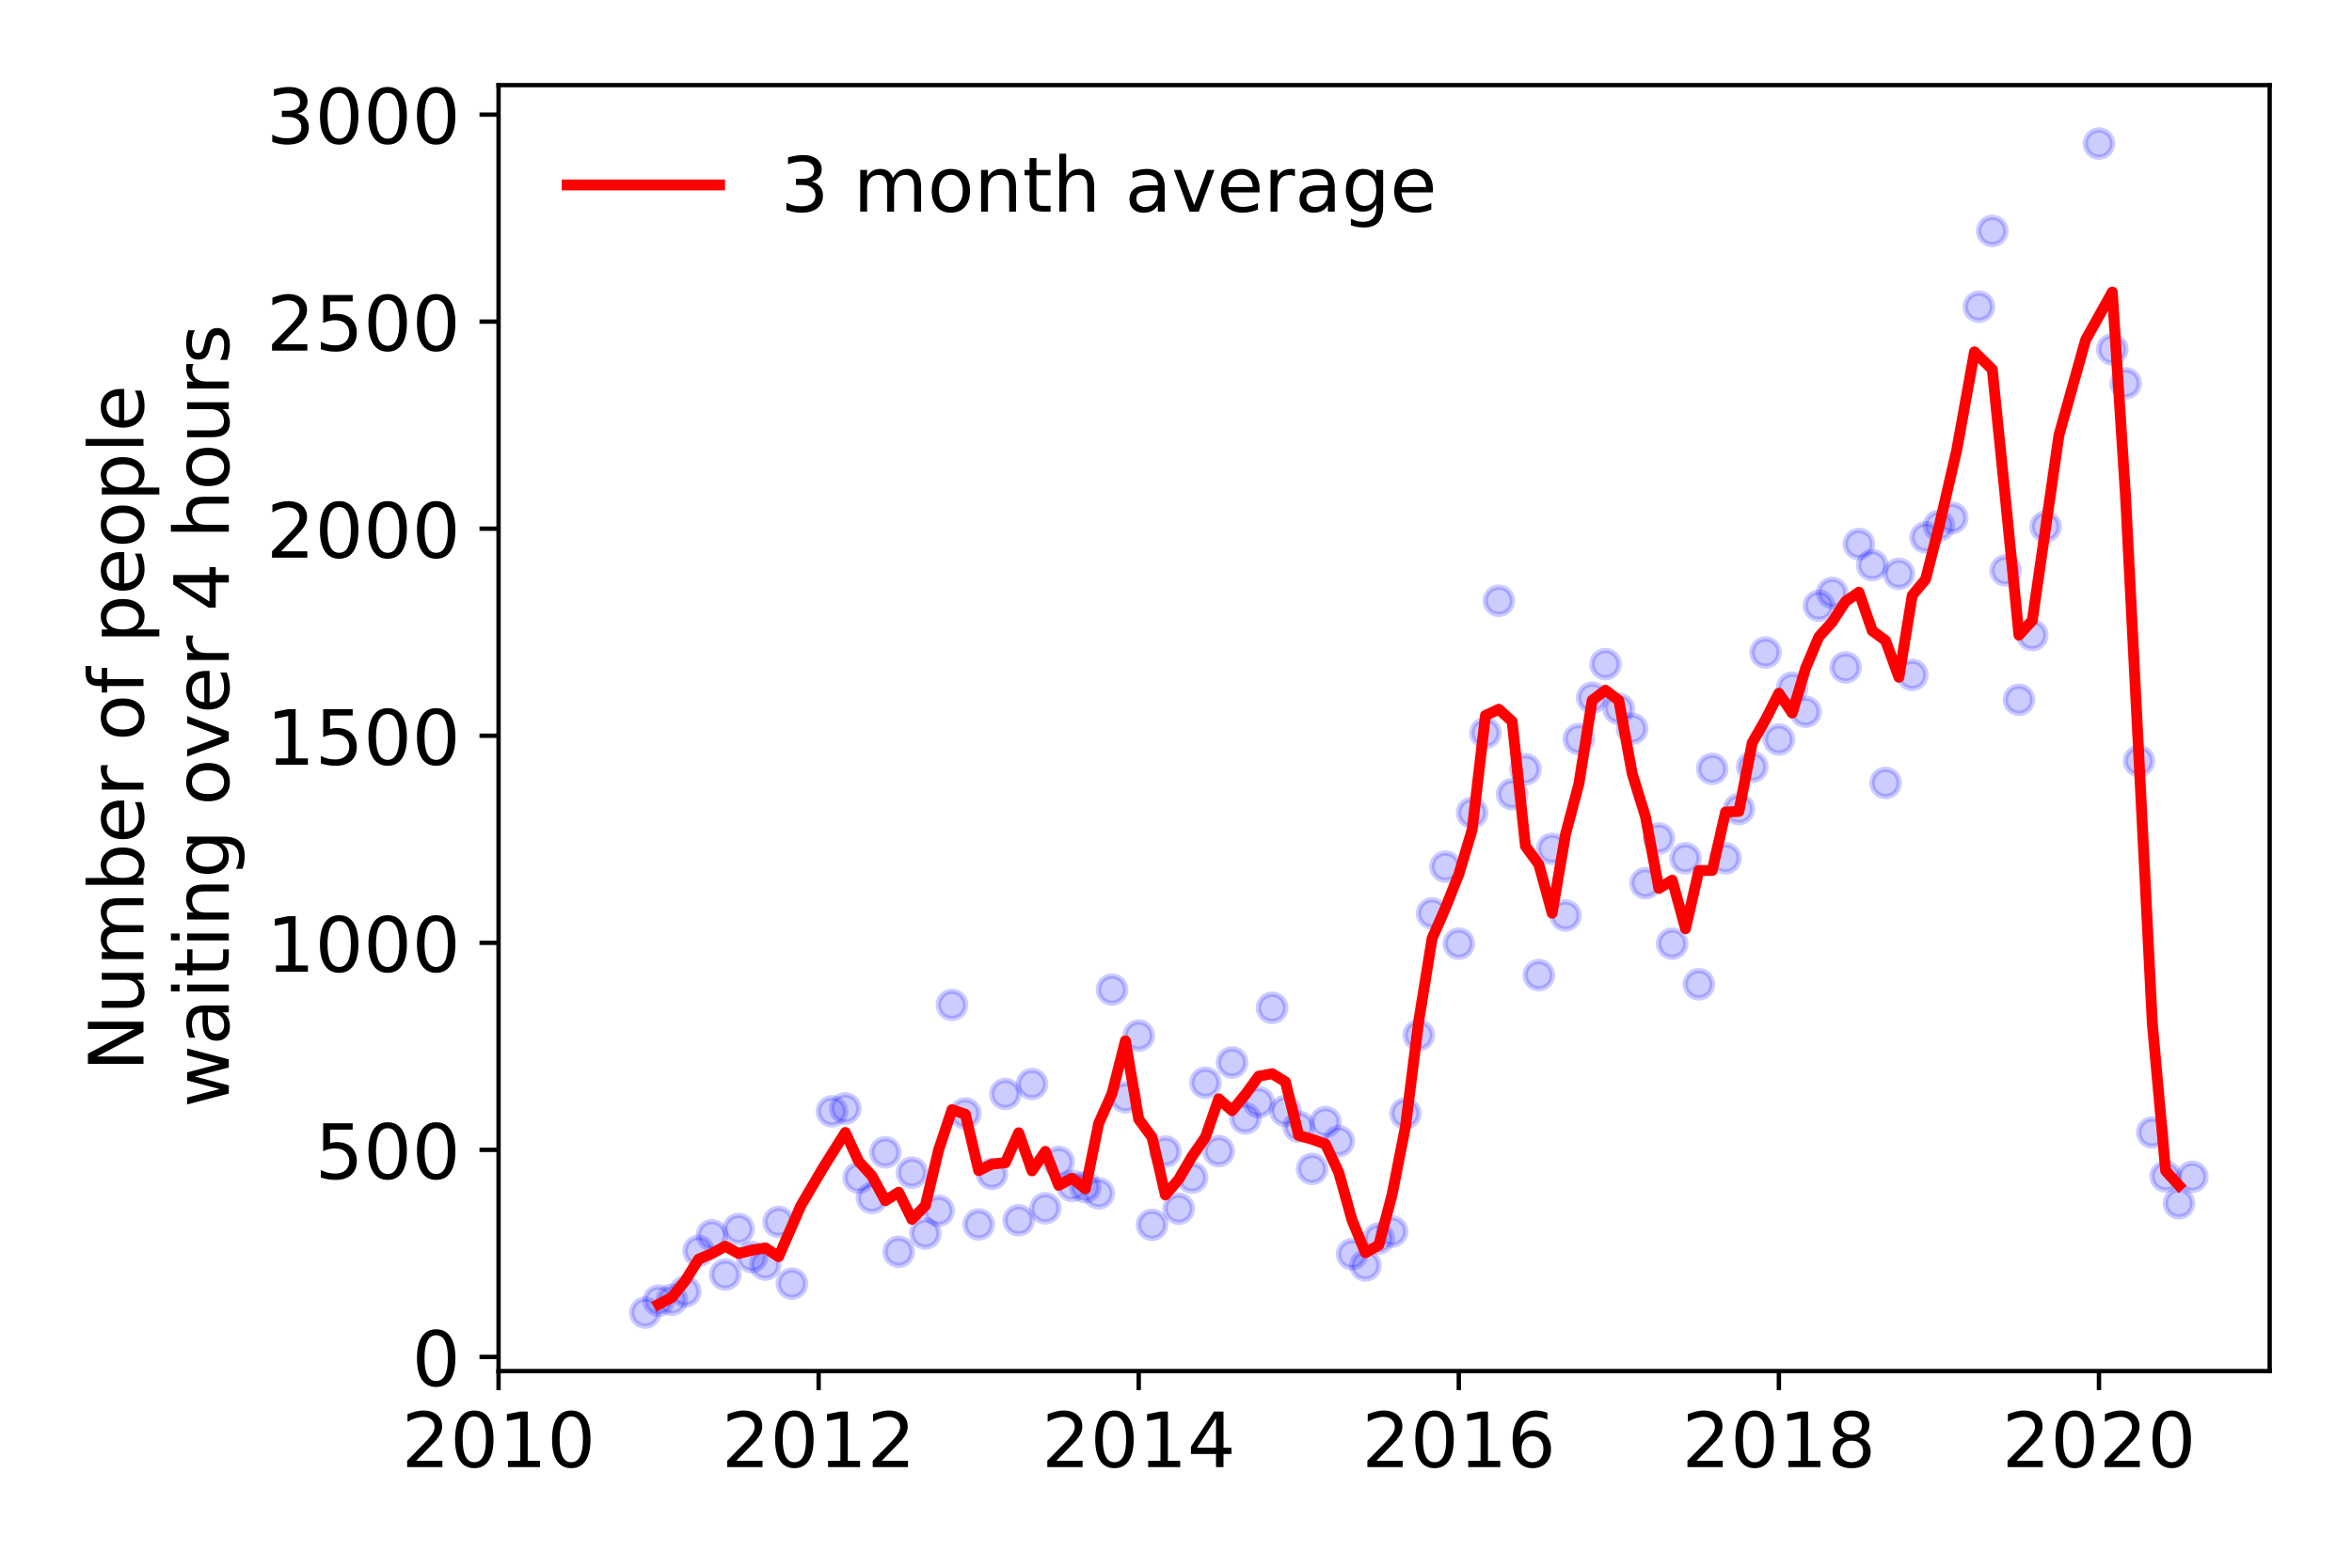 <?xml version="1.0" encoding="utf-8" standalone="no"?>
<!DOCTYPE svg PUBLIC "-//W3C//DTD SVG 1.1//EN"
  "http://www.w3.org/Graphics/SVG/1.1/DTD/svg11.dtd">
<!-- Created with matplotlib (https://matplotlib.org/) -->
<svg height="288pt" version="1.1" viewBox="0 0 432 288" width="432pt" xmlns="http://www.w3.org/2000/svg" xmlns:xlink="http://www.w3.org/1999/xlink">
 <defs>
  <style type="text/css">
*{stroke-linecap:butt;stroke-linejoin:round;}
  </style>
 </defs>
 <g id="figure_1">
  <g id="patch_1">
   <path d="M 0 288 
L 432 288 
L 432 0 
L 0 0 
z
" style="fill:#ffffff;"/>
  </g>
  <g id="axes_1">
   <g id="patch_2">
    <path d="M 91.57 251.88 
L 416.88 251.88 
L 416.88 15.638 
L 91.57 15.638 
z
" style="fill:#ffffff;"/>
   </g>
   <g id="matplotlib.axis_1">
    <g id="xtick_1">
     <g id="line2d_1">
      <defs>
       <path d="M 0 0 
L 0 3.5 
" id="mf764e31a1c" style="stroke:#000000;stroke-width:0.8;"/>
      </defs>
      <g>
       <use style="stroke:#000000;stroke-width:0.8;" x="91.57" xlink:href="#mf764e31a1c" y="251.88"/>
      </g>
     </g>
     <g id="text_1">
      <!-- 2010 -->
      <defs>
       <path d="M 19.188 8.297 
L 53.609 8.297 
L 53.609 0 
L 7.328 0 
L 7.328 8.297 
Q 12.938 14.109 22.625 23.891 
Q 32.328 33.688 34.812 36.531 
Q 39.547 41.844 41.422 45.531 
Q 43.312 49.219 43.312 52.781 
Q 43.312 58.594 39.234 62.25 
Q 35.156 65.922 28.609 65.922 
Q 23.969 65.922 18.812 64.312 
Q 13.672 62.703 7.812 59.422 
L 7.812 69.391 
Q 13.766 71.781 18.938 73 
Q 24.125 74.219 28.422 74.219 
Q 39.75 74.219 46.484 68.547 
Q 53.219 62.891 53.219 53.422 
Q 53.219 48.922 51.531 44.891 
Q 49.859 40.875 45.406 35.406 
Q 44.188 33.984 37.641 27.219 
Q 31.109 20.453 19.188 8.297 
z
" id="DejaVuSans-50"/>
       <path d="M 31.781 66.406 
Q 24.172 66.406 20.328 58.906 
Q 16.5 51.422 16.5 36.375 
Q 16.5 21.391 20.328 13.891 
Q 24.172 6.391 31.781 6.391 
Q 39.453 6.391 43.281 13.891 
Q 47.125 21.391 47.125 36.375 
Q 47.125 51.422 43.281 58.906 
Q 39.453 66.406 31.781 66.406 
z
M 31.781 74.219 
Q 44.047 74.219 50.516 64.516 
Q 56.984 54.828 56.984 36.375 
Q 56.984 17.969 50.516 8.266 
Q 44.047 -1.422 31.781 -1.422 
Q 19.531 -1.422 13.062 8.266 
Q 6.594 17.969 6.594 36.375 
Q 6.594 54.828 13.062 64.516 
Q 19.531 74.219 31.781 74.219 
z
" id="DejaVuSans-48"/>
       <path d="M 12.406 8.297 
L 28.516 8.297 
L 28.516 63.922 
L 10.984 60.406 
L 10.984 69.391 
L 28.422 72.906 
L 38.281 72.906 
L 38.281 8.297 
L 54.391 8.297 
L 54.391 0 
L 12.406 0 
z
" id="DejaVuSans-49"/>
      </defs>
      <g transform="translate(73.755 269.518)scale(0.14 -0.14)">
       <use xlink:href="#DejaVuSans-50"/>
       <use x="63.623" xlink:href="#DejaVuSans-48"/>
       <use x="127.246" xlink:href="#DejaVuSans-49"/>
       <use x="190.869" xlink:href="#DejaVuSans-48"/>
      </g>
     </g>
    </g>
    <g id="xtick_2">
     <g id="line2d_2">
      <g>
       <use style="stroke:#000000;stroke-width:0.8;" x="150.361" xlink:href="#mf764e31a1c" y="251.88"/>
      </g>
     </g>
     <g id="text_2">
      <!-- 2012 -->
      <g transform="translate(132.546 269.518)scale(0.14 -0.14)">
       <use xlink:href="#DejaVuSans-50"/>
       <use x="63.623" xlink:href="#DejaVuSans-48"/>
       <use x="127.246" xlink:href="#DejaVuSans-49"/>
       <use x="190.869" xlink:href="#DejaVuSans-50"/>
      </g>
     </g>
    </g>
    <g id="xtick_3">
     <g id="line2d_3">
      <g>
       <use style="stroke:#000000;stroke-width:0.8;" x="209.152" xlink:href="#mf764e31a1c" y="251.88"/>
      </g>
     </g>
     <g id="text_3">
      <!-- 2014 -->
      <defs>
       <path d="M 37.797 64.312 
L 12.891 25.391 
L 37.797 25.391 
z
M 35.203 72.906 
L 47.609 72.906 
L 47.609 25.391 
L 58.016 25.391 
L 58.016 17.188 
L 47.609 17.188 
L 47.609 0 
L 37.797 0 
L 37.797 17.188 
L 4.891 17.188 
L 4.891 26.703 
z
" id="DejaVuSans-52"/>
      </defs>
      <g transform="translate(191.337 269.518)scale(0.14 -0.14)">
       <use xlink:href="#DejaVuSans-50"/>
       <use x="63.623" xlink:href="#DejaVuSans-48"/>
       <use x="127.246" xlink:href="#DejaVuSans-49"/>
       <use x="190.869" xlink:href="#DejaVuSans-52"/>
      </g>
     </g>
    </g>
    <g id="xtick_4">
     <g id="line2d_4">
      <g>
       <use style="stroke:#000000;stroke-width:0.8;" x="267.943" xlink:href="#mf764e31a1c" y="251.88"/>
      </g>
     </g>
     <g id="text_4">
      <!-- 2016 -->
      <defs>
       <path d="M 33.016 40.375 
Q 26.375 40.375 22.484 35.828 
Q 18.609 31.297 18.609 23.391 
Q 18.609 15.531 22.484 10.953 
Q 26.375 6.391 33.016 6.391 
Q 39.656 6.391 43.531 10.953 
Q 47.406 15.531 47.406 23.391 
Q 47.406 31.297 43.531 35.828 
Q 39.656 40.375 33.016 40.375 
z
M 52.594 71.297 
L 52.594 62.312 
Q 48.875 64.062 45.094 64.984 
Q 41.312 65.922 37.594 65.922 
Q 27.828 65.922 22.672 59.328 
Q 17.531 52.734 16.797 39.406 
Q 19.672 43.656 24.016 45.922 
Q 28.375 48.188 33.594 48.188 
Q 44.578 48.188 50.953 41.516 
Q 57.328 34.859 57.328 23.391 
Q 57.328 12.156 50.688 5.359 
Q 44.047 -1.422 33.016 -1.422 
Q 20.359 -1.422 13.672 8.266 
Q 6.984 17.969 6.984 36.375 
Q 6.984 53.656 15.188 63.938 
Q 23.391 74.219 37.203 74.219 
Q 40.922 74.219 44.703 73.484 
Q 48.484 72.75 52.594 71.297 
z
" id="DejaVuSans-54"/>
      </defs>
      <g transform="translate(250.128 269.518)scale(0.14 -0.14)">
       <use xlink:href="#DejaVuSans-50"/>
       <use x="63.623" xlink:href="#DejaVuSans-48"/>
       <use x="127.246" xlink:href="#DejaVuSans-49"/>
       <use x="190.869" xlink:href="#DejaVuSans-54"/>
      </g>
     </g>
    </g>
    <g id="xtick_5">
     <g id="line2d_5">
      <g>
       <use style="stroke:#000000;stroke-width:0.8;" x="326.734" xlink:href="#mf764e31a1c" y="251.88"/>
      </g>
     </g>
     <g id="text_5">
      <!-- 2018 -->
      <defs>
       <path d="M 31.781 34.625 
Q 24.75 34.625 20.719 30.859 
Q 16.703 27.094 16.703 20.516 
Q 16.703 13.922 20.719 10.156 
Q 24.75 6.391 31.781 6.391 
Q 38.812 6.391 42.859 10.172 
Q 46.922 13.969 46.922 20.516 
Q 46.922 27.094 42.891 30.859 
Q 38.875 34.625 31.781 34.625 
z
M 21.922 38.812 
Q 15.578 40.375 12.031 44.719 
Q 8.5 49.078 8.5 55.328 
Q 8.5 64.062 14.719 69.141 
Q 20.953 74.219 31.781 74.219 
Q 42.672 74.219 48.875 69.141 
Q 55.078 64.062 55.078 55.328 
Q 55.078 49.078 51.531 44.719 
Q 48 40.375 41.703 38.812 
Q 48.828 37.156 52.797 32.312 
Q 56.781 27.484 56.781 20.516 
Q 56.781 9.906 50.312 4.234 
Q 43.844 -1.422 31.781 -1.422 
Q 19.734 -1.422 13.25 4.234 
Q 6.781 9.906 6.781 20.516 
Q 6.781 27.484 10.781 32.312 
Q 14.797 37.156 21.922 38.812 
z
M 18.312 54.391 
Q 18.312 48.734 21.844 45.562 
Q 25.391 42.391 31.781 42.391 
Q 38.141 42.391 41.719 45.562 
Q 45.312 48.734 45.312 54.391 
Q 45.312 60.062 41.719 63.234 
Q 38.141 66.406 31.781 66.406 
Q 25.391 66.406 21.844 63.234 
Q 18.312 60.062 18.312 54.391 
z
" id="DejaVuSans-56"/>
      </defs>
      <g transform="translate(308.919 269.518)scale(0.14 -0.14)">
       <use xlink:href="#DejaVuSans-50"/>
       <use x="63.623" xlink:href="#DejaVuSans-48"/>
       <use x="127.246" xlink:href="#DejaVuSans-49"/>
       <use x="190.869" xlink:href="#DejaVuSans-56"/>
      </g>
     </g>
    </g>
    <g id="xtick_6">
     <g id="line2d_6">
      <g>
       <use style="stroke:#000000;stroke-width:0.8;" x="385.525" xlink:href="#mf764e31a1c" y="251.88"/>
      </g>
     </g>
     <g id="text_6">
      <!-- 2020 -->
      <g transform="translate(367.71 269.518)scale(0.14 -0.14)">
       <use xlink:href="#DejaVuSans-50"/>
       <use x="63.623" xlink:href="#DejaVuSans-48"/>
       <use x="127.246" xlink:href="#DejaVuSans-50"/>
       <use x="190.869" xlink:href="#DejaVuSans-48"/>
      </g>
     </g>
    </g>
   </g>
   <g id="matplotlib.axis_2">
    <g id="ytick_1">
     <g id="line2d_7">
      <defs>
       <path d="M 0 0 
L -3.5 0 
" id="m0cdc2bff45" style="stroke:#000000;stroke-width:0.8;"/>
      </defs>
      <g>
       <use style="stroke:#000000;stroke-width:0.8;" x="91.57" xlink:href="#m0cdc2bff45" y="249.282"/>
      </g>
     </g>
     <g id="text_7">
      <!-- 0 -->
      <g transform="translate(75.662 254.601)scale(0.14 -0.14)">
       <use xlink:href="#DejaVuSans-48"/>
      </g>
     </g>
    </g>
    <g id="ytick_2">
     <g id="line2d_8">
      <g>
       <use style="stroke:#000000;stroke-width:0.8;" x="91.57" xlink:href="#m0cdc2bff45" y="211.243"/>
      </g>
     </g>
     <g id="text_8">
      <!-- 500 -->
      <defs>
       <path d="M 10.797 72.906 
L 49.516 72.906 
L 49.516 64.594 
L 19.828 64.594 
L 19.828 46.734 
Q 21.969 47.469 24.109 47.828 
Q 26.266 48.188 28.422 48.188 
Q 40.625 48.188 47.75 41.5 
Q 54.891 34.812 54.891 23.391 
Q 54.891 11.625 47.562 5.094 
Q 40.234 -1.422 26.906 -1.422 
Q 22.312 -1.422 17.547 -0.641 
Q 12.797 0.141 7.719 1.703 
L 7.719 11.625 
Q 12.109 9.234 16.797 8.062 
Q 21.484 6.891 26.703 6.891 
Q 35.156 6.891 40.078 11.328 
Q 45.016 15.766 45.016 23.391 
Q 45.016 31 40.078 35.438 
Q 35.156 39.891 26.703 39.891 
Q 22.75 39.891 18.812 39.016 
Q 14.891 38.141 10.797 36.281 
z
" id="DejaVuSans-53"/>
      </defs>
      <g transform="translate(57.847 216.562)scale(0.14 -0.14)">
       <use xlink:href="#DejaVuSans-53"/>
       <use x="63.623" xlink:href="#DejaVuSans-48"/>
       <use x="127.246" xlink:href="#DejaVuSans-48"/>
      </g>
     </g>
    </g>
    <g id="ytick_3">
     <g id="line2d_9">
      <g>
       <use style="stroke:#000000;stroke-width:0.8;" x="91.57" xlink:href="#m0cdc2bff45" y="173.205"/>
      </g>
     </g>
     <g id="text_9">
      <!-- 1000 -->
      <g transform="translate(48.94 178.524)scale(0.14 -0.14)">
       <use xlink:href="#DejaVuSans-49"/>
       <use x="63.623" xlink:href="#DejaVuSans-48"/>
       <use x="127.246" xlink:href="#DejaVuSans-48"/>
       <use x="190.869" xlink:href="#DejaVuSans-48"/>
      </g>
     </g>
    </g>
    <g id="ytick_4">
     <g id="line2d_10">
      <g>
       <use style="stroke:#000000;stroke-width:0.8;" x="91.57" xlink:href="#m0cdc2bff45" y="135.166"/>
      </g>
     </g>
     <g id="text_10">
      <!-- 1500 -->
      <g transform="translate(48.94 140.485)scale(0.14 -0.14)">
       <use xlink:href="#DejaVuSans-49"/>
       <use x="63.623" xlink:href="#DejaVuSans-53"/>
       <use x="127.246" xlink:href="#DejaVuSans-48"/>
       <use x="190.869" xlink:href="#DejaVuSans-48"/>
      </g>
     </g>
    </g>
    <g id="ytick_5">
     <g id="line2d_11">
      <g>
       <use style="stroke:#000000;stroke-width:0.8;" x="91.57" xlink:href="#m0cdc2bff45" y="97.128"/>
      </g>
     </g>
     <g id="text_11">
      <!-- 2000 -->
      <g transform="translate(48.94 102.447)scale(0.14 -0.14)">
       <use xlink:href="#DejaVuSans-50"/>
       <use x="63.623" xlink:href="#DejaVuSans-48"/>
       <use x="127.246" xlink:href="#DejaVuSans-48"/>
       <use x="190.869" xlink:href="#DejaVuSans-48"/>
      </g>
     </g>
    </g>
    <g id="ytick_6">
     <g id="line2d_12">
      <g>
       <use style="stroke:#000000;stroke-width:0.8;" x="91.57" xlink:href="#m0cdc2bff45" y="59.089"/>
      </g>
     </g>
     <g id="text_12">
      <!-- 2500 -->
      <g transform="translate(48.94 64.408)scale(0.14 -0.14)">
       <use xlink:href="#DejaVuSans-50"/>
       <use x="63.623" xlink:href="#DejaVuSans-53"/>
       <use x="127.246" xlink:href="#DejaVuSans-48"/>
       <use x="190.869" xlink:href="#DejaVuSans-48"/>
      </g>
     </g>
    </g>
    <g id="ytick_7">
     <g id="line2d_13">
      <g>
       <use style="stroke:#000000;stroke-width:0.8;" x="91.57" xlink:href="#m0cdc2bff45" y="21.051"/>
      </g>
     </g>
     <g id="text_13">
      <!-- 3000 -->
      <defs>
       <path d="M 40.578 39.312 
Q 47.656 37.797 51.625 33 
Q 55.609 28.219 55.609 21.188 
Q 55.609 10.406 48.188 4.484 
Q 40.766 -1.422 27.094 -1.422 
Q 22.516 -1.422 17.656 -0.516 
Q 12.797 0.391 7.625 2.203 
L 7.625 11.719 
Q 11.719 9.328 16.594 8.109 
Q 21.484 6.891 26.812 6.891 
Q 36.078 6.891 40.938 10.547 
Q 45.797 14.203 45.797 21.188 
Q 45.797 27.641 41.281 31.266 
Q 36.766 34.906 28.719 34.906 
L 20.219 34.906 
L 20.219 43.016 
L 29.109 43.016 
Q 36.375 43.016 40.234 45.922 
Q 44.094 48.828 44.094 54.297 
Q 44.094 59.906 40.109 62.906 
Q 36.141 65.922 28.719 65.922 
Q 24.656 65.922 20.016 65.031 
Q 15.375 64.156 9.812 62.312 
L 9.812 71.094 
Q 15.438 72.656 20.344 73.438 
Q 25.25 74.219 29.594 74.219 
Q 40.828 74.219 47.359 69.109 
Q 53.906 64.016 53.906 55.328 
Q 53.906 49.266 50.438 45.094 
Q 46.969 40.922 40.578 39.312 
z
" id="DejaVuSans-51"/>
      </defs>
      <g transform="translate(48.94 26.37)scale(0.14 -0.14)">
       <use xlink:href="#DejaVuSans-51"/>
       <use x="63.623" xlink:href="#DejaVuSans-48"/>
       <use x="127.246" xlink:href="#DejaVuSans-48"/>
       <use x="190.869" xlink:href="#DejaVuSans-48"/>
      </g>
     </g>
    </g>
    <g id="text_14">
     <!-- Number of people -->
     <defs>
      <path d="M 9.812 72.906 
L 23.094 72.906 
L 55.422 11.922 
L 55.422 72.906 
L 64.984 72.906 
L 64.984 0 
L 51.703 0 
L 19.391 60.984 
L 19.391 0 
L 9.812 0 
z
" id="DejaVuSans-78"/>
      <path d="M 8.5 21.578 
L 8.5 54.688 
L 17.484 54.688 
L 17.484 21.922 
Q 17.484 14.156 20.5 10.266 
Q 23.531 6.391 29.594 6.391 
Q 36.859 6.391 41.078 11.031 
Q 45.312 15.672 45.312 23.688 
L 45.312 54.688 
L 54.297 54.688 
L 54.297 0 
L 45.312 0 
L 45.312 8.406 
Q 42.047 3.422 37.719 1 
Q 33.406 -1.422 27.688 -1.422 
Q 18.266 -1.422 13.375 4.438 
Q 8.5 10.297 8.5 21.578 
z
M 31.109 56 
z
" id="DejaVuSans-117"/>
      <path d="M 52 44.188 
Q 55.375 50.25 60.062 53.125 
Q 64.75 56 71.094 56 
Q 79.641 56 84.281 50.016 
Q 88.922 44.047 88.922 33.016 
L 88.922 0 
L 79.891 0 
L 79.891 32.719 
Q 79.891 40.578 77.094 44.375 
Q 74.312 48.188 68.609 48.188 
Q 61.625 48.188 57.562 43.547 
Q 53.516 38.922 53.516 30.906 
L 53.516 0 
L 44.484 0 
L 44.484 32.719 
Q 44.484 40.625 41.703 44.406 
Q 38.922 48.188 33.109 48.188 
Q 26.219 48.188 22.156 43.531 
Q 18.109 38.875 18.109 30.906 
L 18.109 0 
L 9.078 0 
L 9.078 54.688 
L 18.109 54.688 
L 18.109 46.188 
Q 21.188 51.219 25.484 53.609 
Q 29.781 56 35.688 56 
Q 41.656 56 45.828 52.969 
Q 50 49.953 52 44.188 
z
" id="DejaVuSans-109"/>
      <path d="M 48.688 27.297 
Q 48.688 37.203 44.609 42.844 
Q 40.531 48.484 33.406 48.484 
Q 26.266 48.484 22.188 42.844 
Q 18.109 37.203 18.109 27.297 
Q 18.109 17.391 22.188 11.75 
Q 26.266 6.109 33.406 6.109 
Q 40.531 6.109 44.609 11.75 
Q 48.688 17.391 48.688 27.297 
z
M 18.109 46.391 
Q 20.953 51.266 25.266 53.625 
Q 29.594 56 35.594 56 
Q 45.562 56 51.781 48.094 
Q 58.016 40.188 58.016 27.297 
Q 58.016 14.406 51.781 6.484 
Q 45.562 -1.422 35.594 -1.422 
Q 29.594 -1.422 25.266 0.953 
Q 20.953 3.328 18.109 8.203 
L 18.109 0 
L 9.078 0 
L 9.078 75.984 
L 18.109 75.984 
z
" id="DejaVuSans-98"/>
      <path d="M 56.203 29.594 
L 56.203 25.203 
L 14.891 25.203 
Q 15.484 15.922 20.484 11.062 
Q 25.484 6.203 34.422 6.203 
Q 39.594 6.203 44.453 7.469 
Q 49.312 8.734 54.109 11.281 
L 54.109 2.781 
Q 49.266 0.734 44.188 -0.344 
Q 39.109 -1.422 33.891 -1.422 
Q 20.797 -1.422 13.156 6.188 
Q 5.516 13.812 5.516 26.812 
Q 5.516 40.234 12.766 48.109 
Q 20.016 56 32.328 56 
Q 43.359 56 49.781 48.891 
Q 56.203 41.797 56.203 29.594 
z
M 47.219 32.234 
Q 47.125 39.594 43.094 43.984 
Q 39.062 48.391 32.422 48.391 
Q 24.906 48.391 20.391 44.141 
Q 15.875 39.891 15.188 32.172 
z
" id="DejaVuSans-101"/>
      <path d="M 41.109 46.297 
Q 39.594 47.172 37.812 47.578 
Q 36.031 48 33.891 48 
Q 26.266 48 22.188 43.047 
Q 18.109 38.094 18.109 28.812 
L 18.109 0 
L 9.078 0 
L 9.078 54.688 
L 18.109 54.688 
L 18.109 46.188 
Q 20.953 51.172 25.484 53.578 
Q 30.031 56 36.531 56 
Q 37.453 56 38.578 55.875 
Q 39.703 55.766 41.062 55.516 
z
" id="DejaVuSans-114"/>
      <path id="DejaVuSans-32"/>
      <path d="M 30.609 48.391 
Q 23.391 48.391 19.188 42.75 
Q 14.984 37.109 14.984 27.297 
Q 14.984 17.484 19.156 11.844 
Q 23.344 6.203 30.609 6.203 
Q 37.797 6.203 41.984 11.859 
Q 46.188 17.531 46.188 27.297 
Q 46.188 37.016 41.984 42.703 
Q 37.797 48.391 30.609 48.391 
z
M 30.609 56 
Q 42.328 56 49.016 48.375 
Q 55.719 40.766 55.719 27.297 
Q 55.719 13.875 49.016 6.219 
Q 42.328 -1.422 30.609 -1.422 
Q 18.844 -1.422 12.172 6.219 
Q 5.516 13.875 5.516 27.297 
Q 5.516 40.766 12.172 48.375 
Q 18.844 56 30.609 56 
z
" id="DejaVuSans-111"/>
      <path d="M 37.109 75.984 
L 37.109 68.5 
L 28.516 68.5 
Q 23.688 68.5 21.797 66.547 
Q 19.922 64.594 19.922 59.516 
L 19.922 54.688 
L 34.719 54.688 
L 34.719 47.703 
L 19.922 47.703 
L 19.922 0 
L 10.891 0 
L 10.891 47.703 
L 2.297 47.703 
L 2.297 54.688 
L 10.891 54.688 
L 10.891 58.5 
Q 10.891 67.625 15.141 71.797 
Q 19.391 75.984 28.609 75.984 
z
" id="DejaVuSans-102"/>
      <path d="M 18.109 8.203 
L 18.109 -20.797 
L 9.078 -20.797 
L 9.078 54.688 
L 18.109 54.688 
L 18.109 46.391 
Q 20.953 51.266 25.266 53.625 
Q 29.594 56 35.594 56 
Q 45.562 56 51.781 48.094 
Q 58.016 40.188 58.016 27.297 
Q 58.016 14.406 51.781 6.484 
Q 45.562 -1.422 35.594 -1.422 
Q 29.594 -1.422 25.266 0.953 
Q 20.953 3.328 18.109 8.203 
z
M 48.688 27.297 
Q 48.688 37.203 44.609 42.844 
Q 40.531 48.484 33.406 48.484 
Q 26.266 48.484 22.188 42.844 
Q 18.109 37.203 18.109 27.297 
Q 18.109 17.391 22.188 11.75 
Q 26.266 6.109 33.406 6.109 
Q 40.531 6.109 44.609 11.75 
Q 48.688 17.391 48.688 27.297 
z
" id="DejaVuSans-112"/>
      <path d="M 9.422 75.984 
L 18.406 75.984 
L 18.406 0 
L 9.422 0 
z
" id="DejaVuSans-108"/>
     </defs>
     <g transform="translate(26.352 196.806)rotate(-90)scale(0.14 -0.14)">
      <use xlink:href="#DejaVuSans-78"/>
      <use x="74.805" xlink:href="#DejaVuSans-117"/>
      <use x="138.184" xlink:href="#DejaVuSans-109"/>
      <use x="235.596" xlink:href="#DejaVuSans-98"/>
      <use x="299.072" xlink:href="#DejaVuSans-101"/>
      <use x="360.596" xlink:href="#DejaVuSans-114"/>
      <use x="401.709" xlink:href="#DejaVuSans-32"/>
      <use x="433.496" xlink:href="#DejaVuSans-111"/>
      <use x="494.678" xlink:href="#DejaVuSans-102"/>
      <use x="529.883" xlink:href="#DejaVuSans-32"/>
      <use x="561.67" xlink:href="#DejaVuSans-112"/>
      <use x="625.146" xlink:href="#DejaVuSans-101"/>
      <use x="686.67" xlink:href="#DejaVuSans-111"/>
      <use x="747.852" xlink:href="#DejaVuSans-112"/>
      <use x="811.328" xlink:href="#DejaVuSans-108"/>
      <use x="839.111" xlink:href="#DejaVuSans-101"/>
     </g>
     <!--  waiting over 4 hours -->
     <defs>
      <path d="M 4.203 54.688 
L 13.188 54.688 
L 24.422 12.016 
L 35.594 54.688 
L 46.188 54.688 
L 57.422 12.016 
L 68.609 54.688 
L 77.594 54.688 
L 63.281 0 
L 52.688 0 
L 40.922 44.828 
L 29.109 0 
L 18.5 0 
z
" id="DejaVuSans-119"/>
      <path d="M 34.281 27.484 
Q 23.391 27.484 19.188 25 
Q 14.984 22.516 14.984 16.5 
Q 14.984 11.719 18.141 8.906 
Q 21.297 6.109 26.703 6.109 
Q 34.188 6.109 38.703 11.406 
Q 43.219 16.703 43.219 25.484 
L 43.219 27.484 
z
M 52.203 31.203 
L 52.203 0 
L 43.219 0 
L 43.219 8.297 
Q 40.141 3.328 35.547 0.953 
Q 30.953 -1.422 24.312 -1.422 
Q 15.922 -1.422 10.953 3.297 
Q 6 8.016 6 15.922 
Q 6 25.141 12.172 29.828 
Q 18.359 34.516 30.609 34.516 
L 43.219 34.516 
L 43.219 35.406 
Q 43.219 41.609 39.141 45 
Q 35.062 48.391 27.688 48.391 
Q 23 48.391 18.547 47.266 
Q 14.109 46.141 10.016 43.891 
L 10.016 52.203 
Q 14.938 54.109 19.578 55.047 
Q 24.219 56 28.609 56 
Q 40.484 56 46.344 49.844 
Q 52.203 43.703 52.203 31.203 
z
" id="DejaVuSans-97"/>
      <path d="M 9.422 54.688 
L 18.406 54.688 
L 18.406 0 
L 9.422 0 
z
M 9.422 75.984 
L 18.406 75.984 
L 18.406 64.594 
L 9.422 64.594 
z
" id="DejaVuSans-105"/>
      <path d="M 18.312 70.219 
L 18.312 54.688 
L 36.812 54.688 
L 36.812 47.703 
L 18.312 47.703 
L 18.312 18.016 
Q 18.312 11.328 20.141 9.422 
Q 21.969 7.516 27.594 7.516 
L 36.812 7.516 
L 36.812 0 
L 27.594 0 
Q 17.188 0 13.234 3.875 
Q 9.281 7.766 9.281 18.016 
L 9.281 47.703 
L 2.688 47.703 
L 2.688 54.688 
L 9.281 54.688 
L 9.281 70.219 
z
" id="DejaVuSans-116"/>
      <path d="M 54.891 33.016 
L 54.891 0 
L 45.906 0 
L 45.906 32.719 
Q 45.906 40.484 42.875 44.328 
Q 39.844 48.188 33.797 48.188 
Q 26.516 48.188 22.312 43.547 
Q 18.109 38.922 18.109 30.906 
L 18.109 0 
L 9.078 0 
L 9.078 54.688 
L 18.109 54.688 
L 18.109 46.188 
Q 21.344 51.125 25.703 53.562 
Q 30.078 56 35.797 56 
Q 45.219 56 50.047 50.172 
Q 54.891 44.344 54.891 33.016 
z
" id="DejaVuSans-110"/>
      <path d="M 45.406 27.984 
Q 45.406 37.75 41.375 43.109 
Q 37.359 48.484 30.078 48.484 
Q 22.859 48.484 18.828 43.109 
Q 14.797 37.75 14.797 27.984 
Q 14.797 18.266 18.828 12.891 
Q 22.859 7.516 30.078 7.516 
Q 37.359 7.516 41.375 12.891 
Q 45.406 18.266 45.406 27.984 
z
M 54.391 6.781 
Q 54.391 -7.172 48.188 -13.984 
Q 42 -20.797 29.203 -20.797 
Q 24.469 -20.797 20.266 -20.094 
Q 16.062 -19.391 12.109 -17.922 
L 12.109 -9.188 
Q 16.062 -11.328 19.922 -12.344 
Q 23.781 -13.375 27.781 -13.375 
Q 36.625 -13.375 41.016 -8.766 
Q 45.406 -4.156 45.406 5.172 
L 45.406 9.625 
Q 42.625 4.781 38.281 2.391 
Q 33.938 0 27.875 0 
Q 17.828 0 11.672 7.656 
Q 5.516 15.328 5.516 27.984 
Q 5.516 40.672 11.672 48.328 
Q 17.828 56 27.875 56 
Q 33.938 56 38.281 53.609 
Q 42.625 51.219 45.406 46.391 
L 45.406 54.688 
L 54.391 54.688 
z
" id="DejaVuSans-103"/>
      <path d="M 2.984 54.688 
L 12.5 54.688 
L 29.594 8.797 
L 46.688 54.688 
L 56.203 54.688 
L 35.688 0 
L 23.484 0 
z
" id="DejaVuSans-118"/>
      <path d="M 54.891 33.016 
L 54.891 0 
L 45.906 0 
L 45.906 32.719 
Q 45.906 40.484 42.875 44.328 
Q 39.844 48.188 33.797 48.188 
Q 26.516 48.188 22.312 43.547 
Q 18.109 38.922 18.109 30.906 
L 18.109 0 
L 9.078 0 
L 9.078 75.984 
L 18.109 75.984 
L 18.109 46.188 
Q 21.344 51.125 25.703 53.562 
Q 30.078 56 35.797 56 
Q 45.219 56 50.047 50.172 
Q 54.891 44.344 54.891 33.016 
z
" id="DejaVuSans-104"/>
      <path d="M 44.281 53.078 
L 44.281 44.578 
Q 40.484 46.531 36.375 47.5 
Q 32.281 48.484 27.875 48.484 
Q 21.188 48.484 17.844 46.438 
Q 14.5 44.391 14.5 40.281 
Q 14.5 37.156 16.891 35.375 
Q 19.281 33.594 26.516 31.984 
L 29.594 31.297 
Q 39.156 29.25 43.188 25.516 
Q 47.219 21.781 47.219 15.094 
Q 47.219 7.469 41.188 3.016 
Q 35.156 -1.422 24.609 -1.422 
Q 20.219 -1.422 15.453 -0.562 
Q 10.688 0.297 5.422 2 
L 5.422 11.281 
Q 10.406 8.688 15.234 7.391 
Q 20.062 6.109 24.812 6.109 
Q 31.156 6.109 34.562 8.281 
Q 37.984 10.453 37.984 14.406 
Q 37.984 18.062 35.516 20.016 
Q 33.062 21.969 24.703 23.781 
L 21.578 24.516 
Q 13.234 26.266 9.516 29.906 
Q 5.812 33.547 5.812 39.891 
Q 5.812 47.609 11.281 51.797 
Q 16.75 56 26.812 56 
Q 31.781 56 36.172 55.266 
Q 40.578 54.547 44.281 53.078 
z
" id="DejaVuSans-115"/>
     </defs>
     <g transform="translate(42.028 207.931)rotate(-90)scale(0.14 -0.14)">
      <use xlink:href="#DejaVuSans-32"/>
      <use x="31.787" xlink:href="#DejaVuSans-119"/>
      <use x="113.574" xlink:href="#DejaVuSans-97"/>
      <use x="174.854" xlink:href="#DejaVuSans-105"/>
      <use x="202.637" xlink:href="#DejaVuSans-116"/>
      <use x="241.846" xlink:href="#DejaVuSans-105"/>
      <use x="269.629" xlink:href="#DejaVuSans-110"/>
      <use x="333.008" xlink:href="#DejaVuSans-103"/>
      <use x="396.484" xlink:href="#DejaVuSans-32"/>
      <use x="428.271" xlink:href="#DejaVuSans-111"/>
      <use x="489.453" xlink:href="#DejaVuSans-118"/>
      <use x="548.633" xlink:href="#DejaVuSans-101"/>
      <use x="610.156" xlink:href="#DejaVuSans-114"/>
      <use x="651.27" xlink:href="#DejaVuSans-32"/>
      <use x="683.057" xlink:href="#DejaVuSans-52"/>
      <use x="746.68" xlink:href="#DejaVuSans-32"/>
      <use x="778.467" xlink:href="#DejaVuSans-104"/>
      <use x="841.846" xlink:href="#DejaVuSans-111"/>
      <use x="903.027" xlink:href="#DejaVuSans-117"/>
      <use x="966.406" xlink:href="#DejaVuSans-114"/>
      <use x="1007.52" xlink:href="#DejaVuSans-115"/>
     </g>
    </g>
   </g>
   <g id="line2d_14">
    <defs>
     <path d="M 0 2.5 
C 0.663 2.5 1.299 2.237 1.768 1.768 
C 2.237 1.299 2.5 0.663 2.5 0 
C 2.5 -0.663 2.237 -1.299 1.768 -1.768 
C 1.299 -2.237 0.663 -2.5 0 -2.5 
C -0.663 -2.5 -1.299 -2.237 -1.768 -1.768 
C -2.237 -1.299 -2.5 -0.663 -2.5 0 
C -2.5 0.663 -2.237 1.299 -1.768 1.768 
C -1.299 2.237 -0.663 2.5 0 2.5 
z
" id="m7725efbc65" style="stroke:#0000ff;stroke-opacity:0.2;"/>
    </defs>
    <g clip-path="url(#pf51325007d)">
     <use style="fill:#0000ff;fill-opacity:0.2;stroke:#0000ff;stroke-opacity:0.2;" x="402.672" xlink:href="#m7725efbc65" y="216.188"/>
     <use style="fill:#0000ff;fill-opacity:0.2;stroke:#0000ff;stroke-opacity:0.2;" x="400.223" xlink:href="#m7725efbc65" y="221.057"/>
     <use style="fill:#0000ff;fill-opacity:0.2;stroke:#0000ff;stroke-opacity:0.2;" x="397.773" xlink:href="#m7725efbc65" y="216.112"/>
     <use style="fill:#0000ff;fill-opacity:0.2;stroke:#0000ff;stroke-opacity:0.2;" x="395.323" xlink:href="#m7725efbc65" y="208.048"/>
     <use style="fill:#0000ff;fill-opacity:0.2;stroke:#0000ff;stroke-opacity:0.2;" x="392.874" xlink:href="#m7725efbc65" y="139.807"/>
     <use style="fill:#0000ff;fill-opacity:0.2;stroke:#0000ff;stroke-opacity:0.2;" x="390.424" xlink:href="#m7725efbc65" y="70.425"/>
     <use style="fill:#0000ff;fill-opacity:0.2;stroke:#0000ff;stroke-opacity:0.2;" x="387.974" xlink:href="#m7725efbc65" y="64.186"/>
     <use style="fill:#0000ff;fill-opacity:0.2;stroke:#0000ff;stroke-opacity:0.2;" x="385.525" xlink:href="#m7725efbc65" y="26.376"/>
     <use style="fill:#0000ff;fill-opacity:0.2;stroke:#0000ff;stroke-opacity:0.2;" x="375.726" xlink:href="#m7725efbc65" y="96.747"/>
     <use style="fill:#0000ff;fill-opacity:0.2;stroke:#0000ff;stroke-opacity:0.2;" x="373.277" xlink:href="#m7725efbc65" y="116.68"/>
     <use style="fill:#0000ff;fill-opacity:0.2;stroke:#0000ff;stroke-opacity:0.2;" x="370.827" xlink:href="#m7725efbc65" y="128.548"/>
     <use style="fill:#0000ff;fill-opacity:0.2;stroke:#0000ff;stroke-opacity:0.2;" x="368.377" xlink:href="#m7725efbc65" y="104.812"/>
     <use style="fill:#0000ff;fill-opacity:0.2;stroke:#0000ff;stroke-opacity:0.2;" x="365.928" xlink:href="#m7725efbc65" y="42.428"/>
     <use style="fill:#0000ff;fill-opacity:0.2;stroke:#0000ff;stroke-opacity:0.2;" x="363.478" xlink:href="#m7725efbc65" y="56.351"/>
     <use style="fill:#0000ff;fill-opacity:0.2;stroke:#0000ff;stroke-opacity:0.2;" x="358.579" xlink:href="#m7725efbc65" y="95.15"/>
     <use style="fill:#0000ff;fill-opacity:0.2;stroke:#0000ff;stroke-opacity:0.2;" x="356.129" xlink:href="#m7725efbc65" y="96.595"/>
     <use style="fill:#0000ff;fill-opacity:0.2;stroke:#0000ff;stroke-opacity:0.2;" x="353.68" xlink:href="#m7725efbc65" y="98.725"/>
     <use style="fill:#0000ff;fill-opacity:0.2;stroke:#0000ff;stroke-opacity:0.2;" x="351.23" xlink:href="#m7725efbc65" y="123.983"/>
     <use style="fill:#0000ff;fill-opacity:0.2;stroke:#0000ff;stroke-opacity:0.2;" x="348.78" xlink:href="#m7725efbc65" y="105.42"/>
     <use style="fill:#0000ff;fill-opacity:0.2;stroke:#0000ff;stroke-opacity:0.2;" x="346.331" xlink:href="#m7725efbc65" y="143.839"/>
     <use style="fill:#0000ff;fill-opacity:0.2;stroke:#0000ff;stroke-opacity:0.2;" x="343.881" xlink:href="#m7725efbc65" y="103.823"/>
     <use style="fill:#0000ff;fill-opacity:0.2;stroke:#0000ff;stroke-opacity:0.2;" x="341.432" xlink:href="#m7725efbc65" y="99.943"/>
     <use style="fill:#0000ff;fill-opacity:0.2;stroke:#0000ff;stroke-opacity:0.2;" x="338.982" xlink:href="#m7725efbc65" y="122.614"/>
     <use style="fill:#0000ff;fill-opacity:0.2;stroke:#0000ff;stroke-opacity:0.2;" x="336.532" xlink:href="#m7725efbc65" y="108.92"/>
     <use style="fill:#0000ff;fill-opacity:0.2;stroke:#0000ff;stroke-opacity:0.2;" x="334.083" xlink:href="#m7725efbc65" y="111.278"/>
     <use style="fill:#0000ff;fill-opacity:0.2;stroke:#0000ff;stroke-opacity:0.2;" x="331.633" xlink:href="#m7725efbc65" y="130.754"/>
     <use style="fill:#0000ff;fill-opacity:0.2;stroke:#0000ff;stroke-opacity:0.2;" x="329.183" xlink:href="#m7725efbc65" y="126.341"/>
     <use style="fill:#0000ff;fill-opacity:0.2;stroke:#0000ff;stroke-opacity:0.2;" x="326.734" xlink:href="#m7725efbc65" y="135.851"/>
     <use style="fill:#0000ff;fill-opacity:0.2;stroke:#0000ff;stroke-opacity:0.2;" x="324.284" xlink:href="#m7725efbc65" y="119.875"/>
     <use style="fill:#0000ff;fill-opacity:0.2;stroke:#0000ff;stroke-opacity:0.2;" x="321.835" xlink:href="#m7725efbc65" y="140.872"/>
     <use style="fill:#0000ff;fill-opacity:0.2;stroke:#0000ff;stroke-opacity:0.2;" x="319.385" xlink:href="#m7725efbc65" y="148.632"/>
     <use style="fill:#0000ff;fill-opacity:0.2;stroke:#0000ff;stroke-opacity:0.2;" x="316.935" xlink:href="#m7725efbc65" y="157.685"/>
     <use style="fill:#0000ff;fill-opacity:0.2;stroke:#0000ff;stroke-opacity:0.2;" x="314.486" xlink:href="#m7725efbc65" y="141.253"/>
     <use style="fill:#0000ff;fill-opacity:0.2;stroke:#0000ff;stroke-opacity:0.2;" x="312.036" xlink:href="#m7725efbc65" y="180.813"/>
     <use style="fill:#0000ff;fill-opacity:0.2;stroke:#0000ff;stroke-opacity:0.2;" x="309.586" xlink:href="#m7725efbc65" y="157.685"/>
     <use style="fill:#0000ff;fill-opacity:0.2;stroke:#0000ff;stroke-opacity:0.2;" x="307.137" xlink:href="#m7725efbc65" y="173.357"/>
     <use style="fill:#0000ff;fill-opacity:0.2;stroke:#0000ff;stroke-opacity:0.2;" x="304.687" xlink:href="#m7725efbc65" y="154.033"/>
     <use style="fill:#0000ff;fill-opacity:0.2;stroke:#0000ff;stroke-opacity:0.2;" x="302.238" xlink:href="#m7725efbc65" y="162.25"/>
     <use style="fill:#0000ff;fill-opacity:0.2;stroke:#0000ff;stroke-opacity:0.2;" x="299.788" xlink:href="#m7725efbc65" y="133.873"/>
     <use style="fill:#0000ff;fill-opacity:0.2;stroke:#0000ff;stroke-opacity:0.2;" x="297.338" xlink:href="#m7725efbc65" y="130.221"/>
     <use style="fill:#0000ff;fill-opacity:0.2;stroke:#0000ff;stroke-opacity:0.2;" x="294.889" xlink:href="#m7725efbc65" y="122.005"/>
     <use style="fill:#0000ff;fill-opacity:0.2;stroke:#0000ff;stroke-opacity:0.2;" x="292.439" xlink:href="#m7725efbc65" y="128.167"/>
     <use style="fill:#0000ff;fill-opacity:0.2;stroke:#0000ff;stroke-opacity:0.2;" x="289.99" xlink:href="#m7725efbc65" y="135.775"/>
     <use style="fill:#0000ff;fill-opacity:0.2;stroke:#0000ff;stroke-opacity:0.2;" x="287.54" xlink:href="#m7725efbc65" y="168.184"/>
     <use style="fill:#0000ff;fill-opacity:0.2;stroke:#0000ff;stroke-opacity:0.2;" x="285.09" xlink:href="#m7725efbc65" y="155.935"/>
     <use style="fill:#0000ff;fill-opacity:0.2;stroke:#0000ff;stroke-opacity:0.2;" x="282.641" xlink:href="#m7725efbc65" y="179.139"/>
     <use style="fill:#0000ff;fill-opacity:0.2;stroke:#0000ff;stroke-opacity:0.2;" x="280.191" xlink:href="#m7725efbc65" y="141.329"/>
     <use style="fill:#0000ff;fill-opacity:0.2;stroke:#0000ff;stroke-opacity:0.2;" x="277.741" xlink:href="#m7725efbc65" y="145.893"/>
     <use style="fill:#0000ff;fill-opacity:0.2;stroke:#0000ff;stroke-opacity:0.2;" x="275.292" xlink:href="#m7725efbc65" y="110.365"/>
     <use style="fill:#0000ff;fill-opacity:0.2;stroke:#0000ff;stroke-opacity:0.2;" x="272.842" xlink:href="#m7725efbc65" y="134.634"/>
     <use style="fill:#0000ff;fill-opacity:0.2;stroke:#0000ff;stroke-opacity:0.2;" x="270.393" xlink:href="#m7725efbc65" y="149.317"/>
     <use style="fill:#0000ff;fill-opacity:0.2;stroke:#0000ff;stroke-opacity:0.2;" x="267.943" xlink:href="#m7725efbc65" y="173.357"/>
     <use style="fill:#0000ff;fill-opacity:0.2;stroke:#0000ff;stroke-opacity:0.2;" x="265.493" xlink:href="#m7725efbc65" y="159.207"/>
     <use style="fill:#0000ff;fill-opacity:0.2;stroke:#0000ff;stroke-opacity:0.2;" x="263.044" xlink:href="#m7725efbc65" y="167.803"/>
     <use style="fill:#0000ff;fill-opacity:0.2;stroke:#0000ff;stroke-opacity:0.2;" x="260.594" xlink:href="#m7725efbc65" y="190.17"/>
     <use style="fill:#0000ff;fill-opacity:0.2;stroke:#0000ff;stroke-opacity:0.2;" x="258.144" xlink:href="#m7725efbc65" y="204.549"/>
     <use style="fill:#0000ff;fill-opacity:0.2;stroke:#0000ff;stroke-opacity:0.2;" x="255.695" xlink:href="#m7725efbc65" y="226.231"/>
     <use style="fill:#0000ff;fill-opacity:0.2;stroke:#0000ff;stroke-opacity:0.2;" x="253.245" xlink:href="#m7725efbc65" y="227.524"/>
     <use style="fill:#0000ff;fill-opacity:0.2;stroke:#0000ff;stroke-opacity:0.2;" x="250.796" xlink:href="#m7725efbc65" y="232.469"/>
     <use style="fill:#0000ff;fill-opacity:0.2;stroke:#0000ff;stroke-opacity:0.2;" x="248.346" xlink:href="#m7725efbc65" y="230.415"/>
     <use style="fill:#0000ff;fill-opacity:0.2;stroke:#0000ff;stroke-opacity:0.2;" x="245.896" xlink:href="#m7725efbc65" y="209.646"/>
     <use style="fill:#0000ff;fill-opacity:0.2;stroke:#0000ff;stroke-opacity:0.2;" x="243.447" xlink:href="#m7725efbc65" y="206.146"/>
     <use style="fill:#0000ff;fill-opacity:0.2;stroke:#0000ff;stroke-opacity:0.2;" x="240.997" xlink:href="#m7725efbc65" y="214.743"/>
     <use style="fill:#0000ff;fill-opacity:0.2;stroke:#0000ff;stroke-opacity:0.2;" x="238.547" xlink:href="#m7725efbc65" y="206.983"/>
     <use style="fill:#0000ff;fill-opacity:0.2;stroke:#0000ff;stroke-opacity:0.2;" x="236.098" xlink:href="#m7725efbc65" y="204.092"/>
     <use style="fill:#0000ff;fill-opacity:0.2;stroke:#0000ff;stroke-opacity:0.2;" x="233.648" xlink:href="#m7725efbc65" y="185.149"/>
     <use style="fill:#0000ff;fill-opacity:0.2;stroke:#0000ff;stroke-opacity:0.2;" x="231.199" xlink:href="#m7725efbc65" y="202.495"/>
     <use style="fill:#0000ff;fill-opacity:0.2;stroke:#0000ff;stroke-opacity:0.2;" x="228.749" xlink:href="#m7725efbc65" y="205.462"/>
     <use style="fill:#0000ff;fill-opacity:0.2;stroke:#0000ff;stroke-opacity:0.2;" x="226.299" xlink:href="#m7725efbc65" y="195.191"/>
     <use style="fill:#0000ff;fill-opacity:0.2;stroke:#0000ff;stroke-opacity:0.2;" x="223.85" xlink:href="#m7725efbc65" y="211.472"/>
     <use style="fill:#0000ff;fill-opacity:0.2;stroke:#0000ff;stroke-opacity:0.2;" x="221.4" xlink:href="#m7725efbc65" y="198.919"/>
     <use style="fill:#0000ff;fill-opacity:0.2;stroke:#0000ff;stroke-opacity:0.2;" x="218.95" xlink:href="#m7725efbc65" y="216.341"/>
     <use style="fill:#0000ff;fill-opacity:0.2;stroke:#0000ff;stroke-opacity:0.2;" x="216.501" xlink:href="#m7725efbc65" y="222.046"/>
     <use style="fill:#0000ff;fill-opacity:0.2;stroke:#0000ff;stroke-opacity:0.2;" x="214.051" xlink:href="#m7725efbc65" y="211.548"/>
     <use style="fill:#0000ff;fill-opacity:0.2;stroke:#0000ff;stroke-opacity:0.2;" x="211.602" xlink:href="#m7725efbc65" y="225.013"/>
     <use style="fill:#0000ff;fill-opacity:0.2;stroke:#0000ff;stroke-opacity:0.2;" x="209.152" xlink:href="#m7725efbc65" y="190.246"/>
     <use style="fill:#0000ff;fill-opacity:0.2;stroke:#0000ff;stroke-opacity:0.2;" x="206.702" xlink:href="#m7725efbc65" y="201.582"/>
     <use style="fill:#0000ff;fill-opacity:0.2;stroke:#0000ff;stroke-opacity:0.2;" x="204.253" xlink:href="#m7725efbc65" y="181.802"/>
     <use style="fill:#0000ff;fill-opacity:0.2;stroke:#0000ff;stroke-opacity:0.2;" x="201.803" xlink:href="#m7725efbc65" y="219.232"/>
     <use style="fill:#0000ff;fill-opacity:0.2;stroke:#0000ff;stroke-opacity:0.2;" x="199.353" xlink:href="#m7725efbc65" y="218.09"/>
     <use style="fill:#0000ff;fill-opacity:0.2;stroke:#0000ff;stroke-opacity:0.2;" x="196.904" xlink:href="#m7725efbc65" y="217.862"/>
     <use style="fill:#0000ff;fill-opacity:0.2;stroke:#0000ff;stroke-opacity:0.2;" x="194.454" xlink:href="#m7725efbc65" y="213.45"/>
     <use style="fill:#0000ff;fill-opacity:0.2;stroke:#0000ff;stroke-opacity:0.2;" x="192.005" xlink:href="#m7725efbc65" y="221.97"/>
     <use style="fill:#0000ff;fill-opacity:0.2;stroke:#0000ff;stroke-opacity:0.2;" x="189.555" xlink:href="#m7725efbc65" y="199.147"/>
     <use style="fill:#0000ff;fill-opacity:0.2;stroke:#0000ff;stroke-opacity:0.2;" x="187.105" xlink:href="#m7725efbc65" y="224.177"/>
     <use style="fill:#0000ff;fill-opacity:0.2;stroke:#0000ff;stroke-opacity:0.2;" x="184.656" xlink:href="#m7725efbc65" y="200.973"/>
     <use style="fill:#0000ff;fill-opacity:0.2;stroke:#0000ff;stroke-opacity:0.2;" x="182.206" xlink:href="#m7725efbc65" y="215.656"/>
     <use style="fill:#0000ff;fill-opacity:0.2;stroke:#0000ff;stroke-opacity:0.2;" x="179.756" xlink:href="#m7725efbc65" y="224.937"/>
     <use style="fill:#0000ff;fill-opacity:0.2;stroke:#0000ff;stroke-opacity:0.2;" x="177.307" xlink:href="#m7725efbc65" y="204.549"/>
     <use style="fill:#0000ff;fill-opacity:0.2;stroke:#0000ff;stroke-opacity:0.2;" x="174.857" xlink:href="#m7725efbc65" y="184.616"/>
     <use style="fill:#0000ff;fill-opacity:0.2;stroke:#0000ff;stroke-opacity:0.2;" x="172.408" xlink:href="#m7725efbc65" y="222.427"/>
     <use style="fill:#0000ff;fill-opacity:0.2;stroke:#0000ff;stroke-opacity:0.2;" x="169.958" xlink:href="#m7725efbc65" y="226.611"/>
     <use style="fill:#0000ff;fill-opacity:0.2;stroke:#0000ff;stroke-opacity:0.2;" x="167.508" xlink:href="#m7725efbc65" y="215.428"/>
     <use style="fill:#0000ff;fill-opacity:0.2;stroke:#0000ff;stroke-opacity:0.2;" x="165.059" xlink:href="#m7725efbc65" y="229.958"/>
     <use style="fill:#0000ff;fill-opacity:0.2;stroke:#0000ff;stroke-opacity:0.2;" x="162.609" xlink:href="#m7725efbc65" y="211.7"/>
     <use style="fill:#0000ff;fill-opacity:0.2;stroke:#0000ff;stroke-opacity:0.2;" x="160.159" xlink:href="#m7725efbc65" y="220.068"/>
     <use style="fill:#0000ff;fill-opacity:0.2;stroke:#0000ff;stroke-opacity:0.2;" x="157.71" xlink:href="#m7725efbc65" y="216.341"/>
     <use style="fill:#0000ff;fill-opacity:0.2;stroke:#0000ff;stroke-opacity:0.2;" x="155.26" xlink:href="#m7725efbc65" y="203.636"/>
     <use style="fill:#0000ff;fill-opacity:0.2;stroke:#0000ff;stroke-opacity:0.2;" x="152.811" xlink:href="#m7725efbc65" y="204.168"/>
     <use style="fill:#0000ff;fill-opacity:0.2;stroke:#0000ff;stroke-opacity:0.2;" x="145.462" xlink:href="#m7725efbc65" y="235.816"/>
     <use style="fill:#0000ff;fill-opacity:0.2;stroke:#0000ff;stroke-opacity:0.2;" x="143.012" xlink:href="#m7725efbc65" y="224.481"/>
     <use style="fill:#0000ff;fill-opacity:0.2;stroke:#0000ff;stroke-opacity:0.2;" x="140.562" xlink:href="#m7725efbc65" y="232.317"/>
     <use style="fill:#0000ff;fill-opacity:0.2;stroke:#0000ff;stroke-opacity:0.2;" x="138.113" xlink:href="#m7725efbc65" y="230.947"/>
     <use style="fill:#0000ff;fill-opacity:0.2;stroke:#0000ff;stroke-opacity:0.2;" x="135.663" xlink:href="#m7725efbc65" y="225.774"/>
     <use style="fill:#0000ff;fill-opacity:0.2;stroke:#0000ff;stroke-opacity:0.2;" x="133.214" xlink:href="#m7725efbc65" y="234.143"/>
     <use style="fill:#0000ff;fill-opacity:0.2;stroke:#0000ff;stroke-opacity:0.2;" x="130.764" xlink:href="#m7725efbc65" y="226.915"/>
     <use style="fill:#0000ff;fill-opacity:0.2;stroke:#0000ff;stroke-opacity:0.2;" x="128.314" xlink:href="#m7725efbc65" y="229.806"/>
     <use style="fill:#0000ff;fill-opacity:0.2;stroke:#0000ff;stroke-opacity:0.2;" x="125.865" xlink:href="#m7725efbc65" y="237.262"/>
     <use style="fill:#0000ff;fill-opacity:0.2;stroke:#0000ff;stroke-opacity:0.2;" x="123.415" xlink:href="#m7725efbc65" y="238.783"/>
     <use style="fill:#0000ff;fill-opacity:0.2;stroke:#0000ff;stroke-opacity:0.2;" x="120.965" xlink:href="#m7725efbc65" y="238.935"/>
     <use style="fill:#0000ff;fill-opacity:0.2;stroke:#0000ff;stroke-opacity:0.2;" x="118.516" xlink:href="#m7725efbc65" y="241.142"/>
    </g>
   </g>
   <g id="line2d_15">
    <path clip-path="url(#pf51325007d)" d="M 400.223 217.786 
L 397.773 215.073 
L 395.323 187.989 
L 392.874 139.427 
L 390.424 91.473 
L 387.974 53.662 
L 383.075 62.437 
L 378.176 79.934 
L 373.277 113.992 
L 370.827 116.68 
L 368.377 91.929 
L 365.928 67.864 
L 362.662 64.643 
L 359.396 82.699 
L 356.129 96.824 
L 353.68 106.435 
L 351.23 109.376 
L 348.78 124.414 
L 346.331 117.694 
L 343.881 115.868 
L 341.432 108.793 
L 338.982 110.492 
L 336.532 114.271 
L 334.083 116.984 
L 331.633 122.791 
L 329.183 130.982 
L 326.734 127.356 
L 324.284 132.199 
L 321.835 136.46 
L 319.385 149.063 
L 316.935 149.19 
L 314.486 159.917 
L 312.036 159.917 
L 309.586 170.618 
L 307.137 161.692 
L 304.687 163.213 
L 302.238 150.052 
L 299.788 142.115 
L 297.338 128.7 
L 294.889 126.798 
L 292.439 128.649 
L 289.99 144.042 
L 287.54 153.298 
L 285.09 167.753 
L 282.641 158.801 
L 280.191 155.454 
L 277.741 132.529 
L 275.292 130.297 
L 272.842 131.439 
L 270.393 152.436 
L 267.943 160.627 
L 265.493 166.789 
L 263.044 172.393 
L 260.594 187.507 
L 258.144 206.983 
L 255.695 219.434 
L 253.245 228.741 
L 250.796 230.136 
L 248.346 224.177 
L 245.896 215.402 
L 243.447 210.178 
L 240.997 209.291 
L 238.547 208.606 
L 236.098 198.741 
L 233.648 197.245 
L 231.199 197.702 
L 228.749 201.049 
L 226.299 204.041 
L 223.85 201.861 
L 221.4 208.91 
L 218.95 212.435 
L 216.501 216.645 
L 214.051 219.536 
L 211.602 208.936 
L 209.152 205.614 
L 206.702 191.21 
L 204.253 200.872 
L 201.803 206.375 
L 199.353 218.395 
L 196.904 216.467 
L 194.454 217.761 
L 192.005 211.522 
L 189.555 215.098 
L 187.105 208.099 
L 184.656 213.602 
L 182.206 213.855 
L 179.756 215.047 
L 177.307 204.701 
L 174.857 203.864 
L 172.408 211.218 
L 169.958 221.488 
L 167.508 223.999 
L 165.059 219.029 
L 162.609 220.576 
L 160.159 216.036 
L 157.71 213.348 
L 155.26 208.048 
L 151.178 214.54 
L 147.095 221.488 
L 143.012 230.871 
L 140.562 229.248 
L 138.113 229.679 
L 135.663 230.288 
L 133.214 228.944 
L 130.764 230.288 
L 128.314 231.328 
L 125.865 235.284 
L 123.415 238.327 
L 120.965 239.62 
" style="fill:none;stroke:#ff0000;stroke-linecap:square;stroke-width:2;"/>
   </g>
   <g id="patch_3">
    <path d="M 91.57 251.88 
L 91.57 15.638 
" style="fill:none;stroke:#000000;stroke-linecap:square;stroke-linejoin:miter;stroke-width:0.8;"/>
   </g>
   <g id="patch_4">
    <path d="M 416.88 251.88 
L 416.88 15.638 
" style="fill:none;stroke:#000000;stroke-linecap:square;stroke-linejoin:miter;stroke-width:0.8;"/>
   </g>
   <g id="patch_5">
    <path d="M 91.57 251.88 
L 416.88 251.88 
" style="fill:none;stroke:#000000;stroke-linecap:square;stroke-linejoin:miter;stroke-width:0.8;"/>
   </g>
   <g id="patch_6">
    <path d="M 91.57 15.638 
L 416.88 15.638 
" style="fill:none;stroke:#000000;stroke-linecap:square;stroke-linejoin:miter;stroke-width:0.8;"/>
   </g>
   <g id="legend_1">
    <g id="line2d_16">
     <path d="M 104.17 33.976 
L 132.17 33.976 
" style="fill:none;stroke:#ff0000;stroke-linecap:square;stroke-width:2;"/>
    </g>
    <g id="line2d_17"/>
    <g id="text_15">
     <!-- 3 month average -->
     <g transform="translate(143.37 38.876)scale(0.14 -0.14)">
      <use xlink:href="#DejaVuSans-51"/>
      <use x="63.623" xlink:href="#DejaVuSans-32"/>
      <use x="95.41" xlink:href="#DejaVuSans-109"/>
      <use x="192.822" xlink:href="#DejaVuSans-111"/>
      <use x="254.004" xlink:href="#DejaVuSans-110"/>
      <use x="317.383" xlink:href="#DejaVuSans-116"/>
      <use x="356.592" xlink:href="#DejaVuSans-104"/>
      <use x="419.971" xlink:href="#DejaVuSans-32"/>
      <use x="451.758" xlink:href="#DejaVuSans-97"/>
      <use x="513.037" xlink:href="#DejaVuSans-118"/>
      <use x="572.217" xlink:href="#DejaVuSans-101"/>
      <use x="633.74" xlink:href="#DejaVuSans-114"/>
      <use x="674.854" xlink:href="#DejaVuSans-97"/>
      <use x="736.133" xlink:href="#DejaVuSans-103"/>
      <use x="799.609" xlink:href="#DejaVuSans-101"/>
     </g>
    </g>
   </g>
  </g>
 </g>
 <defs>
  <clipPath id="pf51325007d">
   <rect height="236.242" width="325.31" x="91.57" y="15.638"/>
  </clipPath>
 </defs>
</svg>
